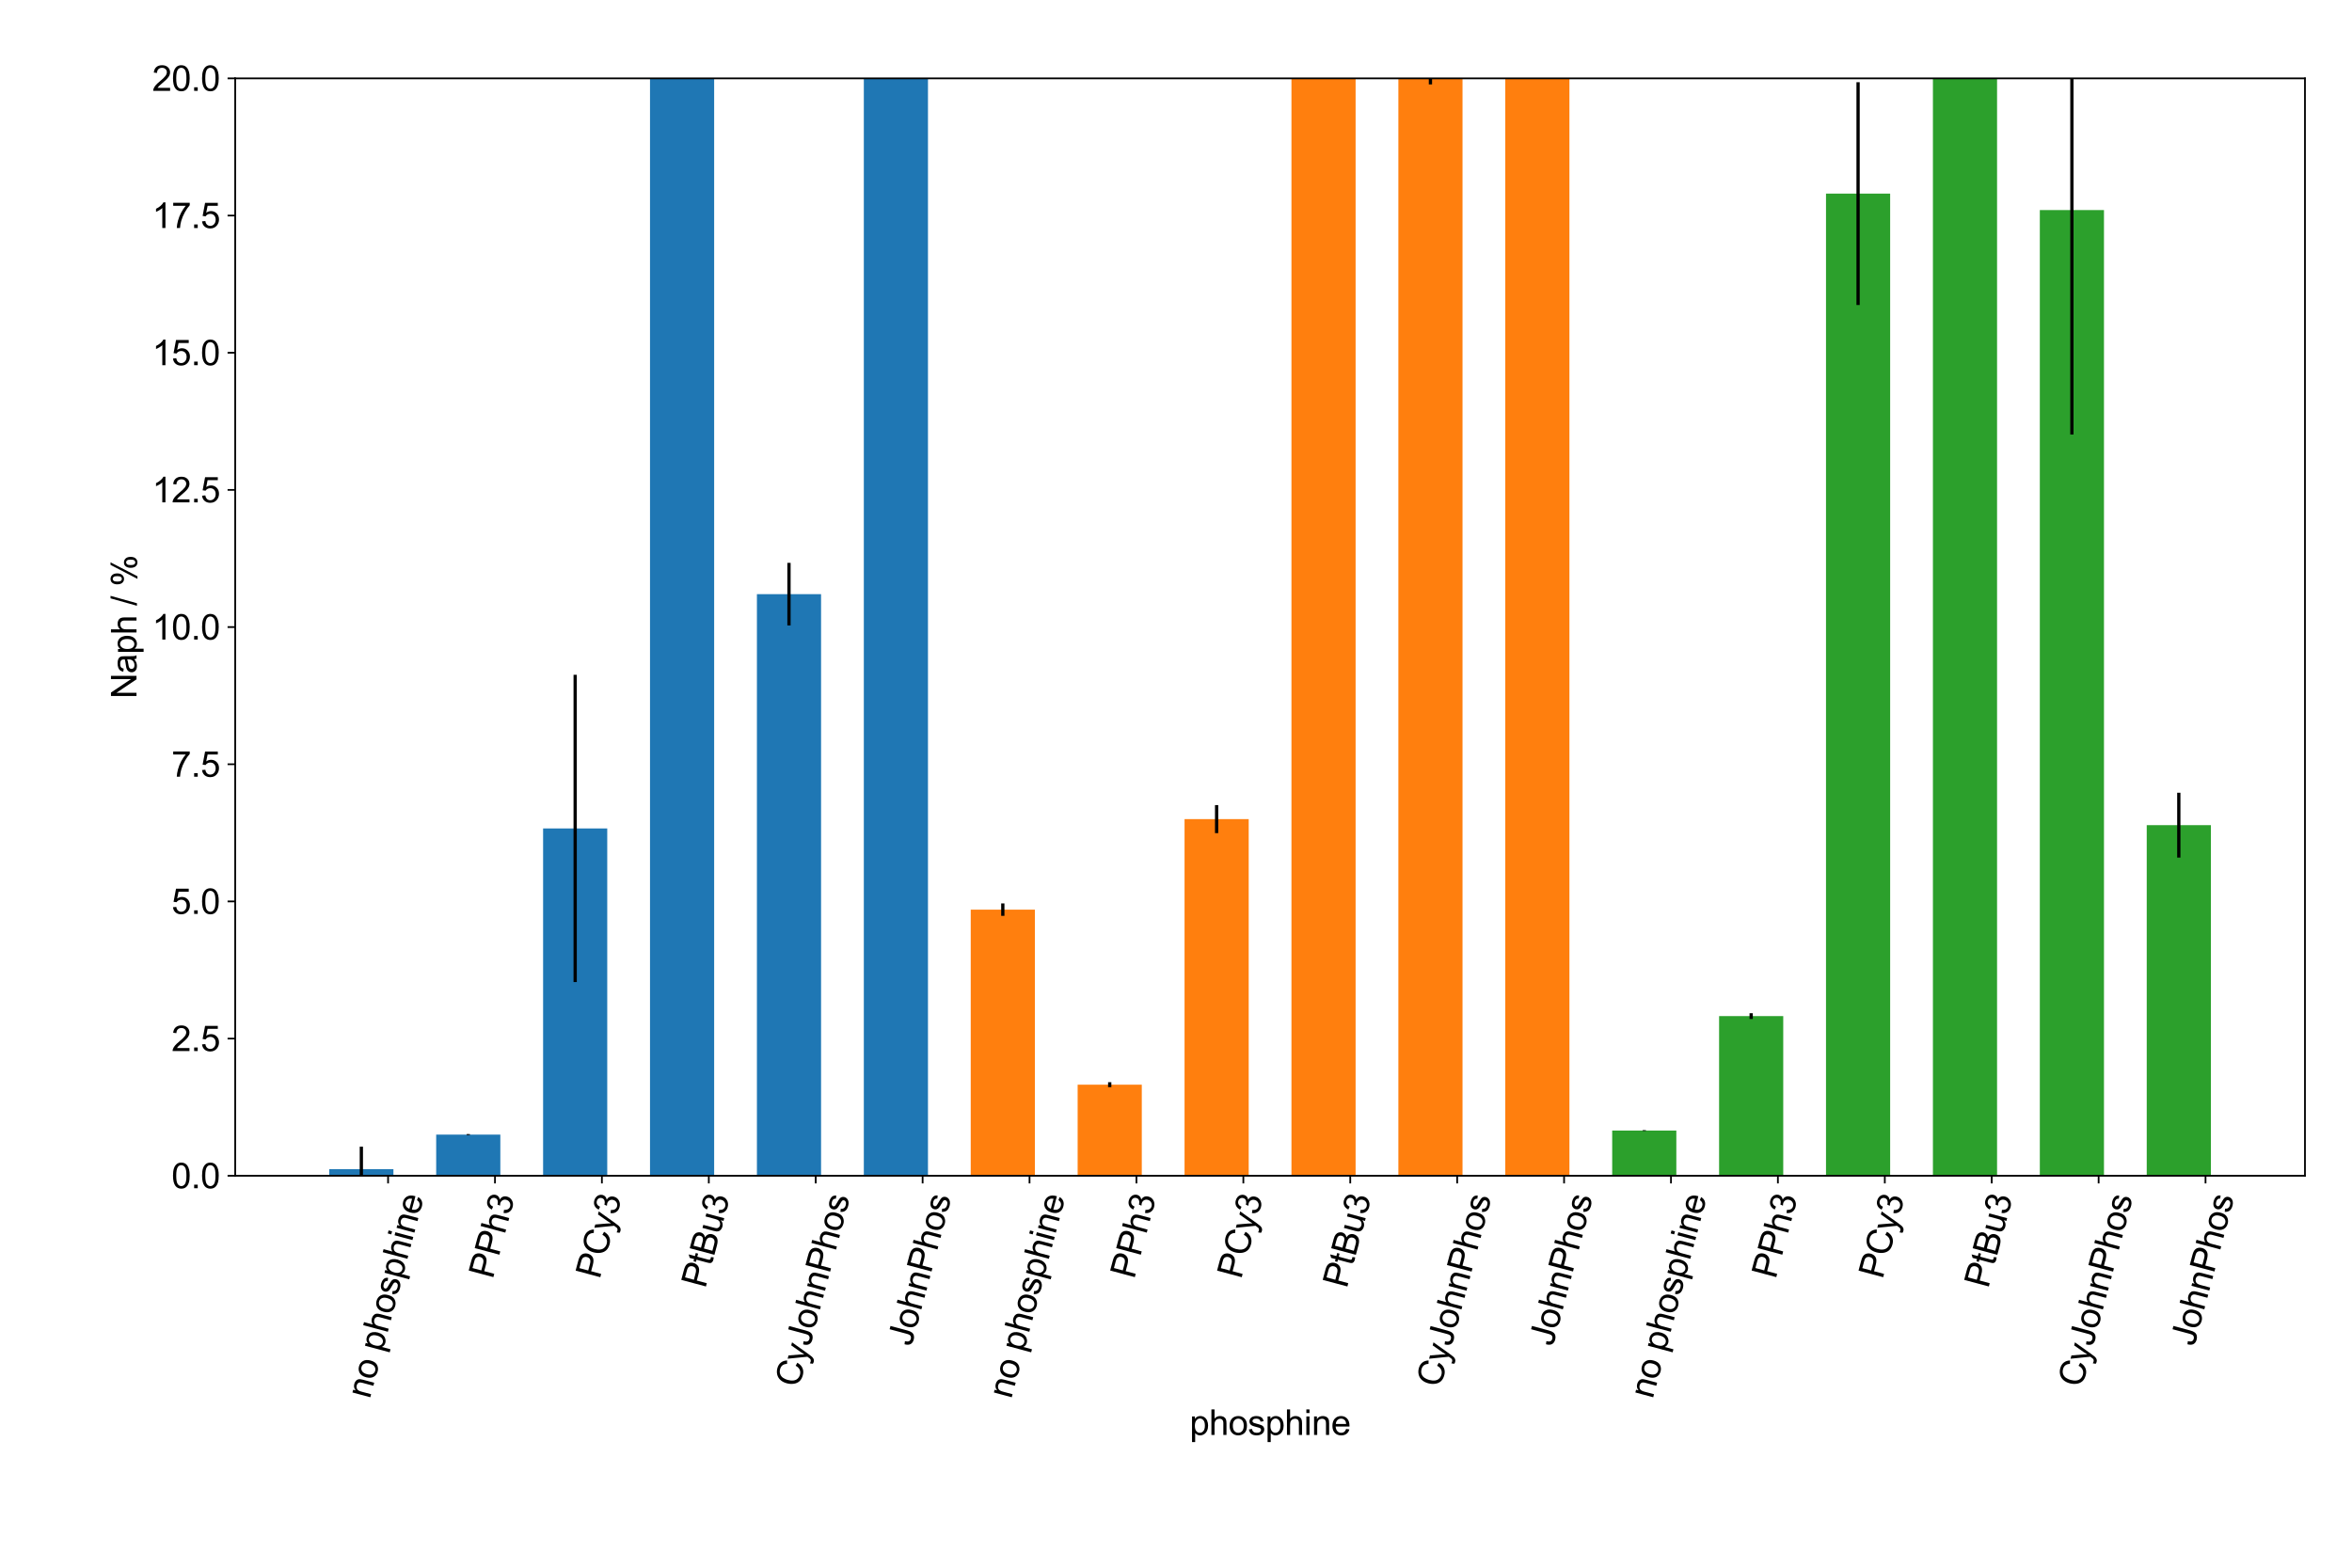 <?xml version="1.0" encoding="utf-8" standalone="no"?>
<!DOCTYPE svg PUBLIC "-//W3C//DTD SVG 1.1//EN"
  "http://www.w3.org/Graphics/SVG/1.1/DTD/svg11.dtd">
<svg xmlns:xlink="http://www.w3.org/1999/xlink" width="1080pt" height="720pt" viewBox="0 0 1080 720" xmlns="http://www.w3.org/2000/svg" version="1.1">
 <defs>
  <style type="text/css">*{stroke-linejoin: round; stroke-linecap: butt}</style>
 </defs>
 <g id="figure_1">
  <g id="patch_1">
   <path d="M 0 720 
L 1080 720 
L 1080 0 
L 0 0 
z
" style="fill: #ffffff"/>
  </g>
  <g id="axes_1">
   <g id="patch_2">
    <path d="M 108 540 
L 1058.4 540 
L 1058.4 36 
L 108 36 
z
" style="fill: #ffffff"/>
   </g>
   <g id="patch_3">
    <path d="M 151.2 540 
L 180.655 540 
L 180.655 536.976 
L 151.2 536.976 
z
" clip-path="url(#pe3a0ca82a9)" style="fill: #1f77b4"/>
   </g>
   <g id="patch_4">
    <path d="M 200.291 540 
L 229.745 540 
L 229.745 521.1 
L 200.291 521.1 
z
" clip-path="url(#pe3a0ca82a9)" style="fill: #1f77b4"/>
   </g>
   <g id="patch_5">
    <path d="M 249.382 540 
L 278.836 540 
L 278.836 380.484 
L 249.382 380.484 
z
" clip-path="url(#pe3a0ca82a9)" style="fill: #1f77b4"/>
   </g>
   <g id="patch_6">
    <path d="M 298.473 540 
L 327.927 540 
L 327.927 -1745.388 
L 298.473 -1745.388 
z
" clip-path="url(#pe3a0ca82a9)" style="fill: #1f77b4"/>
   </g>
   <g id="patch_7">
    <path d="M 347.564 540 
L 377.018 540 
L 377.018 272.88 
L 347.564 272.88 
z
" clip-path="url(#pe3a0ca82a9)" style="fill: #1f77b4"/>
   </g>
   <g id="patch_8">
    <path d="M 396.655 540 
L 426.109 540 
L 426.109 -1223.244 
L 396.655 -1223.244 
z
" clip-path="url(#pe3a0ca82a9)" style="fill: #1f77b4"/>
   </g>
   <g id="patch_9">
    <path d="M 445.745 540 
L 475.2 540 
L 475.2 417.78 
L 445.745 417.78 
z
" clip-path="url(#pe3a0ca82a9)" style="fill: #ff7f0e"/>
   </g>
   <g id="patch_10">
    <path d="M 494.836 540 
L 524.291 540 
L 524.291 498.168 
L 494.836 498.168 
z
" clip-path="url(#pe3a0ca82a9)" style="fill: #ff7f0e"/>
   </g>
   <g id="patch_11">
    <path d="M 543.927 540 
L 573.382 540 
L 573.382 376.2 
L 543.927 376.2 
z
" clip-path="url(#pe3a0ca82a9)" style="fill: #ff7f0e"/>
   </g>
   <g id="patch_12">
    <path d="M 593.018 540 
L 622.473 540 
L 622.473 -1813.68 
L 593.018 -1813.68 
z
" clip-path="url(#pe3a0ca82a9)" style="fill: #ff7f0e"/>
   </g>
   <g id="patch_13">
    <path d="M 642.109 540 
L 671.564 540 
L 671.564 -37.08 
L 642.109 -37.08 
z
" clip-path="url(#pe3a0ca82a9)" style="fill: #ff7f0e"/>
   </g>
   <g id="patch_14">
    <path d="M 691.2 540 
L 720.655 540 
L 720.655 -435.24 
L 691.2 -435.24 
z
" clip-path="url(#pe3a0ca82a9)" style="fill: #ff7f0e"/>
   </g>
   <g id="patch_15">
    <path d="M 740.291 540 
L 769.745 540 
L 769.745 519.235 
L 740.291 519.235 
z
" clip-path="url(#pe3a0ca82a9)" style="fill: #2ca02c"/>
   </g>
   <g id="patch_16">
    <path d="M 789.382 540 
L 818.836 540 
L 818.836 466.668 
L 789.382 466.668 
z
" clip-path="url(#pe3a0ca82a9)" style="fill: #2ca02c"/>
   </g>
   <g id="patch_17">
    <path d="M 838.473 540 
L 867.927 540 
L 867.927 88.92 
L 838.473 88.92 
z
" clip-path="url(#pe3a0ca82a9)" style="fill: #2ca02c"/>
   </g>
   <g id="patch_18">
    <path d="M 887.564 540 
L 917.018 540 
L 917.018 -1822.938 
L 887.564 -1822.938 
z
" clip-path="url(#pe3a0ca82a9)" style="fill: #2ca02c"/>
   </g>
   <g id="patch_19">
    <path d="M 936.655 540 
L 966.109 540 
L 966.109 96.48 
L 936.655 96.48 
z
" clip-path="url(#pe3a0ca82a9)" style="fill: #2ca02c"/>
   </g>
   <g id="patch_20">
    <path d="M 985.745 540 
L 1015.2 540 
L 1015.2 378.972 
L 985.745 378.972 
z
" clip-path="url(#pe3a0ca82a9)" style="fill: #2ca02c"/>
   </g>
   <g id="matplotlib.axis_1">
    <g id="xtick_1">
     <g id="line2d_1">
      <defs>
       <path id="m75d10ba163" d="M 0 0 
L 0 3.5 
" style="stroke: #000000; stroke-width: 0.8"/>
      </defs>
      <g>
       <use xlink:href="#m75d10ba163" x="178.2" y="540" style="stroke: #000000; stroke-width: 0.8"/>
      </g>
     </g>
     <g id="text_1">
      <!-- no phosphine -->
      <g transform="translate(169.762 642.768)rotate(-75)scale(0.16 -0.16)">
       <defs>
        <path id="ArialMT-6e" d="M 422 0 
L 422 3319 
L 928 3319 
L 928 2847 
Q 1294 3394 1984 3394 
Q 2284 3394 2536 3286 
Q 2788 3178 2913 3003 
Q 3038 2828 3088 2588 
Q 3119 2431 3119 2041 
L 3119 0 
L 2556 0 
L 2556 2019 
Q 2556 2363 2490 2533 
Q 2425 2703 2258 2804 
Q 2091 2906 1866 2906 
Q 1506 2906 1245 2678 
Q 984 2450 984 1813 
L 984 0 
L 422 0 
z
" transform="scale(0.016)"/>
        <path id="ArialMT-6f" d="M 213 1659 
Q 213 2581 725 3025 
Q 1153 3394 1769 3394 
Q 2453 3394 2887 2945 
Q 3322 2497 3322 1706 
Q 3322 1066 3130 698 
Q 2938 331 2570 128 
Q 2203 -75 1769 -75 
Q 1072 -75 642 372 
Q 213 819 213 1659 
z
M 791 1659 
Q 791 1022 1069 705 
Q 1347 388 1769 388 
Q 2188 388 2466 706 
Q 2744 1025 2744 1678 
Q 2744 2294 2464 2611 
Q 2184 2928 1769 2928 
Q 1347 2928 1069 2612 
Q 791 2297 791 1659 
z
" transform="scale(0.016)"/>
        <path id="ArialMT-20" transform="scale(0.016)"/>
        <path id="ArialMT-70" d="M 422 -1272 
L 422 3319 
L 934 3319 
L 934 2888 
Q 1116 3141 1344 3267 
Q 1572 3394 1897 3394 
Q 2322 3394 2647 3175 
Q 2972 2956 3137 2557 
Q 3303 2159 3303 1684 
Q 3303 1175 3120 767 
Q 2938 359 2589 142 
Q 2241 -75 1856 -75 
Q 1575 -75 1351 44 
Q 1128 163 984 344 
L 984 -1272 
L 422 -1272 
z
M 931 1641 
Q 931 1000 1190 694 
Q 1450 388 1819 388 
Q 2194 388 2461 705 
Q 2728 1022 2728 1688 
Q 2728 2322 2467 2637 
Q 2206 2953 1844 2953 
Q 1484 2953 1207 2617 
Q 931 2281 931 1641 
z
" transform="scale(0.016)"/>
        <path id="ArialMT-68" d="M 422 0 
L 422 4581 
L 984 4581 
L 984 2938 
Q 1378 3394 1978 3394 
Q 2347 3394 2619 3248 
Q 2891 3103 3008 2847 
Q 3125 2591 3125 2103 
L 3125 0 
L 2563 0 
L 2563 2103 
Q 2563 2525 2380 2717 
Q 2197 2909 1863 2909 
Q 1613 2909 1392 2779 
Q 1172 2650 1078 2428 
Q 984 2206 984 1816 
L 984 0 
L 422 0 
z
" transform="scale(0.016)"/>
        <path id="ArialMT-73" d="M 197 991 
L 753 1078 
Q 800 744 1014 566 
Q 1228 388 1613 388 
Q 2000 388 2187 545 
Q 2375 703 2375 916 
Q 2375 1106 2209 1216 
Q 2094 1291 1634 1406 
Q 1016 1563 777 1677 
Q 538 1791 414 1992 
Q 291 2194 291 2438 
Q 291 2659 392 2848 
Q 494 3038 669 3163 
Q 800 3259 1026 3326 
Q 1253 3394 1513 3394 
Q 1903 3394 2198 3281 
Q 2494 3169 2634 2976 
Q 2775 2784 2828 2463 
L 2278 2388 
Q 2241 2644 2061 2787 
Q 1881 2931 1553 2931 
Q 1166 2931 1000 2803 
Q 834 2675 834 2503 
Q 834 2394 903 2306 
Q 972 2216 1119 2156 
Q 1203 2125 1616 2013 
Q 2213 1853 2448 1751 
Q 2684 1650 2818 1456 
Q 2953 1263 2953 975 
Q 2953 694 2789 445 
Q 2625 197 2315 61 
Q 2006 -75 1616 -75 
Q 969 -75 630 194 
Q 291 463 197 991 
z
" transform="scale(0.016)"/>
        <path id="ArialMT-69" d="M 425 3934 
L 425 4581 
L 988 4581 
L 988 3934 
L 425 3934 
z
M 425 0 
L 425 3319 
L 988 3319 
L 988 0 
L 425 0 
z
" transform="scale(0.016)"/>
        <path id="ArialMT-65" d="M 2694 1069 
L 3275 997 
Q 3138 488 2766 206 
Q 2394 -75 1816 -75 
Q 1088 -75 661 373 
Q 234 822 234 1631 
Q 234 2469 665 2931 
Q 1097 3394 1784 3394 
Q 2450 3394 2872 2941 
Q 3294 2488 3294 1666 
Q 3294 1616 3291 1516 
L 816 1516 
Q 847 969 1125 678 
Q 1403 388 1819 388 
Q 2128 388 2347 550 
Q 2566 713 2694 1069 
z
M 847 1978 
L 2700 1978 
Q 2663 2397 2488 2606 
Q 2219 2931 1791 2931 
Q 1403 2931 1139 2672 
Q 875 2413 847 1978 
z
" transform="scale(0.016)"/>
       </defs>
       <use xlink:href="#ArialMT-6e"/>
       <use xlink:href="#ArialMT-6f" x="55.615"/>
       <use xlink:href="#ArialMT-20" x="111.23"/>
       <use xlink:href="#ArialMT-70" x="139.014"/>
       <use xlink:href="#ArialMT-68" x="194.629"/>
       <use xlink:href="#ArialMT-6f" x="250.244"/>
       <use xlink:href="#ArialMT-73" x="305.859"/>
       <use xlink:href="#ArialMT-70" x="355.859"/>
       <use xlink:href="#ArialMT-68" x="411.475"/>
       <use xlink:href="#ArialMT-69" x="467.09"/>
       <use xlink:href="#ArialMT-6e" x="489.307"/>
       <use xlink:href="#ArialMT-65" x="544.922"/>
      </g>
     </g>
    </g>
    <g id="xtick_2">
     <g id="line2d_2">
      <g>
       <use xlink:href="#m75d10ba163" x="227.291" y="540" style="stroke: #000000; stroke-width: 0.8"/>
      </g>
     </g>
     <g id="text_2">
      <!-- PPh3 -->
      <g transform="translate(226.221 587.77)rotate(-75)scale(0.16 -0.16)">
       <defs>
        <path id="ArialMT-50" d="M 494 0 
L 494 4581 
L 2222 4581 
Q 2678 4581 2919 4538 
Q 3256 4481 3484 4323 
Q 3713 4166 3852 3881 
Q 3991 3597 3991 3256 
Q 3991 2672 3619 2267 
Q 3247 1863 2275 1863 
L 1100 1863 
L 1100 0 
L 494 0 
z
M 1100 2403 
L 2284 2403 
Q 2872 2403 3119 2622 
Q 3366 2841 3366 3238 
Q 3366 3525 3220 3729 
Q 3075 3934 2838 4000 
Q 2684 4041 2272 4041 
L 1100 4041 
L 1100 2403 
z
" transform="scale(0.016)"/>
        <path id="ArialMT-33" d="M 269 1209 
L 831 1284 
Q 928 806 1161 595 
Q 1394 384 1728 384 
Q 2125 384 2398 659 
Q 2672 934 2672 1341 
Q 2672 1728 2419 1979 
Q 2166 2231 1775 2231 
Q 1616 2231 1378 2169 
L 1441 2663 
Q 1497 2656 1531 2656 
Q 1891 2656 2178 2843 
Q 2466 3031 2466 3422 
Q 2466 3731 2256 3934 
Q 2047 4138 1716 4138 
Q 1388 4138 1169 3931 
Q 950 3725 888 3313 
L 325 3413 
Q 428 3978 793 4289 
Q 1159 4600 1703 4600 
Q 2078 4600 2393 4439 
Q 2709 4278 2876 4000 
Q 3044 3722 3044 3409 
Q 3044 3113 2884 2869 
Q 2725 2625 2413 2481 
Q 2819 2388 3044 2092 
Q 3269 1797 3269 1353 
Q 3269 753 2831 336 
Q 2394 -81 1725 -81 
Q 1122 -81 723 278 
Q 325 638 269 1209 
z
" transform="scale(0.016)"/>
       </defs>
       <use xlink:href="#ArialMT-50"/>
       <use xlink:href="#ArialMT-50" x="66.699"/>
       <use xlink:href="#ArialMT-68" x="133.398"/>
       <use xlink:href="#ArialMT-33" x="189.014"/>
      </g>
     </g>
    </g>
    <g id="xtick_3">
     <g id="line2d_3">
      <g>
       <use xlink:href="#m75d10ba163" x="276.382" y="540" style="stroke: #000000; stroke-width: 0.8"/>
      </g>
     </g>
     <g id="text_3">
      <!-- PCy3 -->
      <g transform="translate(275.318 587.806)rotate(-75)scale(0.16 -0.16)">
       <defs>
        <path id="ArialMT-43" d="M 3763 1606 
L 4369 1453 
Q 4178 706 3683 314 
Q 3188 -78 2472 -78 
Q 1731 -78 1267 223 
Q 803 525 561 1097 
Q 319 1669 319 2325 
Q 319 3041 592 3573 
Q 866 4106 1370 4382 
Q 1875 4659 2481 4659 
Q 3169 4659 3637 4309 
Q 4106 3959 4291 3325 
L 3694 3184 
Q 3534 3684 3231 3912 
Q 2928 4141 2469 4141 
Q 1941 4141 1586 3887 
Q 1231 3634 1087 3207 
Q 944 2781 944 2328 
Q 944 1744 1114 1308 
Q 1284 872 1643 656 
Q 2003 441 2422 441 
Q 2931 441 3284 734 
Q 3638 1028 3763 1606 
z
" transform="scale(0.016)"/>
        <path id="ArialMT-79" d="M 397 -1278 
L 334 -750 
Q 519 -800 656 -800 
Q 844 -800 956 -737 
Q 1069 -675 1141 -563 
Q 1194 -478 1313 -144 
Q 1328 -97 1363 -6 
L 103 3319 
L 709 3319 
L 1400 1397 
Q 1534 1031 1641 628 
Q 1738 1016 1872 1384 
L 2581 3319 
L 3144 3319 
L 1881 -56 
Q 1678 -603 1566 -809 
Q 1416 -1088 1222 -1217 
Q 1028 -1347 759 -1347 
Q 597 -1347 397 -1278 
z
" transform="scale(0.016)"/>
       </defs>
       <use xlink:href="#ArialMT-50"/>
       <use xlink:href="#ArialMT-43" x="66.699"/>
       <use xlink:href="#ArialMT-79" x="138.916"/>
       <use xlink:href="#ArialMT-33" x="188.916"/>
      </g>
     </g>
    </g>
    <g id="xtick_4">
     <g id="line2d_4">
      <g>
       <use xlink:href="#m75d10ba163" x="325.473" y="540" style="stroke: #000000; stroke-width: 0.8"/>
      </g>
     </g>
     <g id="text_4">
      <!-- PtBu3 -->
      <g transform="translate(323.828 592.064)rotate(-75)scale(0.16 -0.16)">
       <defs>
        <path id="ArialMT-74" d="M 1650 503 
L 1731 6 
Q 1494 -44 1306 -44 
Q 1000 -44 831 53 
Q 663 150 594 308 
Q 525 466 525 972 
L 525 2881 
L 113 2881 
L 113 3319 
L 525 3319 
L 525 4141 
L 1084 4478 
L 1084 3319 
L 1650 3319 
L 1650 2881 
L 1084 2881 
L 1084 941 
Q 1084 700 1114 631 
Q 1144 563 1211 522 
Q 1278 481 1403 481 
Q 1497 481 1650 503 
z
" transform="scale(0.016)"/>
        <path id="ArialMT-42" d="M 469 0 
L 469 4581 
L 2188 4581 
Q 2713 4581 3030 4442 
Q 3347 4303 3526 4014 
Q 3706 3725 3706 3409 
Q 3706 3116 3547 2856 
Q 3388 2597 3066 2438 
Q 3481 2316 3704 2022 
Q 3928 1728 3928 1328 
Q 3928 1006 3792 729 
Q 3656 453 3456 303 
Q 3256 153 2954 76 
Q 2653 0 2216 0 
L 469 0 
z
M 1075 2656 
L 2066 2656 
Q 2469 2656 2644 2709 
Q 2875 2778 2992 2937 
Q 3109 3097 3109 3338 
Q 3109 3566 3000 3739 
Q 2891 3913 2687 3977 
Q 2484 4041 1991 4041 
L 1075 4041 
L 1075 2656 
z
M 1075 541 
L 2216 541 
Q 2509 541 2628 563 
Q 2838 600 2978 687 
Q 3119 775 3209 942 
Q 3300 1109 3300 1328 
Q 3300 1584 3169 1773 
Q 3038 1963 2805 2039 
Q 2572 2116 2134 2116 
L 1075 2116 
L 1075 541 
z
" transform="scale(0.016)"/>
        <path id="ArialMT-75" d="M 2597 0 
L 2597 488 
Q 2209 -75 1544 -75 
Q 1250 -75 995 37 
Q 741 150 617 320 
Q 494 491 444 738 
Q 409 903 409 1263 
L 409 3319 
L 972 3319 
L 972 1478 
Q 972 1038 1006 884 
Q 1059 663 1231 536 
Q 1403 409 1656 409 
Q 1909 409 2131 539 
Q 2353 669 2445 892 
Q 2538 1116 2538 1541 
L 2538 3319 
L 3100 3319 
L 3100 0 
L 2597 0 
z
" transform="scale(0.016)"/>
       </defs>
       <use xlink:href="#ArialMT-50"/>
       <use xlink:href="#ArialMT-74" x="66.699"/>
       <use xlink:href="#ArialMT-42" x="94.482"/>
       <use xlink:href="#ArialMT-75" x="161.182"/>
       <use xlink:href="#ArialMT-33" x="216.797"/>
      </g>
     </g>
    </g>
    <g id="xtick_5">
     <g id="line2d_5">
      <g>
       <use xlink:href="#m75d10ba163" x="374.564" y="540" style="stroke: #000000; stroke-width: 0.8"/>
      </g>
     </g>
     <g id="text_5">
      <!-- CyJohnPhos -->
      <g transform="translate(366.823 637.639)rotate(-75)scale(0.16 -0.16)">
       <defs>
        <path id="ArialMT-4a" d="M 184 1300 
L 731 1375 
Q 753 850 928 656 
Q 1103 463 1413 463 
Q 1641 463 1806 567 
Q 1972 672 2034 851 
Q 2097 1031 2097 1425 
L 2097 4581 
L 2703 4581 
L 2703 1459 
Q 2703 884 2564 568 
Q 2425 253 2123 87 
Q 1822 -78 1416 -78 
Q 813 -78 492 269 
Q 172 616 184 1300 
z
" transform="scale(0.016)"/>
       </defs>
       <use xlink:href="#ArialMT-43"/>
       <use xlink:href="#ArialMT-79" x="72.217"/>
       <use xlink:href="#ArialMT-4a" x="122.217"/>
       <use xlink:href="#ArialMT-6f" x="172.217"/>
       <use xlink:href="#ArialMT-68" x="227.832"/>
       <use xlink:href="#ArialMT-6e" x="283.447"/>
       <use xlink:href="#ArialMT-50" x="339.062"/>
       <use xlink:href="#ArialMT-68" x="405.762"/>
       <use xlink:href="#ArialMT-6f" x="461.377"/>
       <use xlink:href="#ArialMT-73" x="516.992"/>
      </g>
     </g>
    </g>
    <g id="xtick_6">
     <g id="line2d_6">
      <g>
       <use xlink:href="#m75d10ba163" x="423.655" y="540" style="stroke: #000000; stroke-width: 0.8"/>
      </g>
     </g>
     <g id="text_6">
      <!-- JohnPhos -->
      <g transform="translate(418.441 618.699)rotate(-75)scale(0.16 -0.16)">
       <use xlink:href="#ArialMT-4a"/>
       <use xlink:href="#ArialMT-6f" x="50"/>
       <use xlink:href="#ArialMT-68" x="105.615"/>
       <use xlink:href="#ArialMT-6e" x="161.23"/>
       <use xlink:href="#ArialMT-50" x="216.846"/>
       <use xlink:href="#ArialMT-68" x="283.545"/>
       <use xlink:href="#ArialMT-6f" x="339.16"/>
       <use xlink:href="#ArialMT-73" x="394.775"/>
      </g>
     </g>
    </g>
    <g id="xtick_7">
     <g id="line2d_7">
      <g>
       <use xlink:href="#m75d10ba163" x="472.745" y="540" style="stroke: #000000; stroke-width: 0.8"/>
      </g>
     </g>
     <g id="text_7">
      <!-- no phosphine -->
      <g transform="translate(464.307 642.768)rotate(-75)scale(0.16 -0.16)">
       <use xlink:href="#ArialMT-6e"/>
       <use xlink:href="#ArialMT-6f" x="55.615"/>
       <use xlink:href="#ArialMT-20" x="111.23"/>
       <use xlink:href="#ArialMT-70" x="139.014"/>
       <use xlink:href="#ArialMT-68" x="194.629"/>
       <use xlink:href="#ArialMT-6f" x="250.244"/>
       <use xlink:href="#ArialMT-73" x="305.859"/>
       <use xlink:href="#ArialMT-70" x="355.859"/>
       <use xlink:href="#ArialMT-68" x="411.475"/>
       <use xlink:href="#ArialMT-69" x="467.09"/>
       <use xlink:href="#ArialMT-6e" x="489.307"/>
       <use xlink:href="#ArialMT-65" x="544.922"/>
      </g>
     </g>
    </g>
    <g id="xtick_8">
     <g id="line2d_8">
      <g>
       <use xlink:href="#m75d10ba163" x="521.836" y="540" style="stroke: #000000; stroke-width: 0.8"/>
      </g>
     </g>
     <g id="text_8">
      <!-- PPh3 -->
      <g transform="translate(520.767 587.77)rotate(-75)scale(0.16 -0.16)">
       <use xlink:href="#ArialMT-50"/>
       <use xlink:href="#ArialMT-50" x="66.699"/>
       <use xlink:href="#ArialMT-68" x="133.398"/>
       <use xlink:href="#ArialMT-33" x="189.014"/>
      </g>
     </g>
    </g>
    <g id="xtick_9">
     <g id="line2d_9">
      <g>
       <use xlink:href="#m75d10ba163" x="570.927" y="540" style="stroke: #000000; stroke-width: 0.8"/>
      </g>
     </g>
     <g id="text_9">
      <!-- PCy3 -->
      <g transform="translate(569.863 587.806)rotate(-75)scale(0.16 -0.16)">
       <use xlink:href="#ArialMT-50"/>
       <use xlink:href="#ArialMT-43" x="66.699"/>
       <use xlink:href="#ArialMT-79" x="138.916"/>
       <use xlink:href="#ArialMT-33" x="188.916"/>
      </g>
     </g>
    </g>
    <g id="xtick_10">
     <g id="line2d_10">
      <g>
       <use xlink:href="#m75d10ba163" x="620.018" y="540" style="stroke: #000000; stroke-width: 0.8"/>
      </g>
     </g>
     <g id="text_10">
      <!-- PtBu3 -->
      <g transform="translate(618.373 592.064)rotate(-75)scale(0.16 -0.16)">
       <use xlink:href="#ArialMT-50"/>
       <use xlink:href="#ArialMT-74" x="66.699"/>
       <use xlink:href="#ArialMT-42" x="94.482"/>
       <use xlink:href="#ArialMT-75" x="161.182"/>
       <use xlink:href="#ArialMT-33" x="216.797"/>
      </g>
     </g>
    </g>
    <g id="xtick_11">
     <g id="line2d_11">
      <g>
       <use xlink:href="#m75d10ba163" x="669.109" y="540" style="stroke: #000000; stroke-width: 0.8"/>
      </g>
     </g>
     <g id="text_11">
      <!-- CyJohnPhos -->
      <g transform="translate(661.369 637.639)rotate(-75)scale(0.16 -0.16)">
       <use xlink:href="#ArialMT-43"/>
       <use xlink:href="#ArialMT-79" x="72.217"/>
       <use xlink:href="#ArialMT-4a" x="122.217"/>
       <use xlink:href="#ArialMT-6f" x="172.217"/>
       <use xlink:href="#ArialMT-68" x="227.832"/>
       <use xlink:href="#ArialMT-6e" x="283.447"/>
       <use xlink:href="#ArialMT-50" x="339.062"/>
       <use xlink:href="#ArialMT-68" x="405.762"/>
       <use xlink:href="#ArialMT-6f" x="461.377"/>
       <use xlink:href="#ArialMT-73" x="516.992"/>
      </g>
     </g>
    </g>
    <g id="xtick_12">
     <g id="line2d_12">
      <g>
       <use xlink:href="#m75d10ba163" x="718.2" y="540" style="stroke: #000000; stroke-width: 0.8"/>
      </g>
     </g>
     <g id="text_12">
      <!-- JohnPhos -->
      <g transform="translate(712.987 618.699)rotate(-75)scale(0.16 -0.16)">
       <use xlink:href="#ArialMT-4a"/>
       <use xlink:href="#ArialMT-6f" x="50"/>
       <use xlink:href="#ArialMT-68" x="105.615"/>
       <use xlink:href="#ArialMT-6e" x="161.23"/>
       <use xlink:href="#ArialMT-50" x="216.846"/>
       <use xlink:href="#ArialMT-68" x="283.545"/>
       <use xlink:href="#ArialMT-6f" x="339.16"/>
       <use xlink:href="#ArialMT-73" x="394.775"/>
      </g>
     </g>
    </g>
    <g id="xtick_13">
     <g id="line2d_13">
      <g>
       <use xlink:href="#m75d10ba163" x="767.291" y="540" style="stroke: #000000; stroke-width: 0.8"/>
      </g>
     </g>
     <g id="text_13">
      <!-- no phosphine -->
      <g transform="translate(758.853 642.768)rotate(-75)scale(0.16 -0.16)">
       <use xlink:href="#ArialMT-6e"/>
       <use xlink:href="#ArialMT-6f" x="55.615"/>
       <use xlink:href="#ArialMT-20" x="111.23"/>
       <use xlink:href="#ArialMT-70" x="139.014"/>
       <use xlink:href="#ArialMT-68" x="194.629"/>
       <use xlink:href="#ArialMT-6f" x="250.244"/>
       <use xlink:href="#ArialMT-73" x="305.859"/>
       <use xlink:href="#ArialMT-70" x="355.859"/>
       <use xlink:href="#ArialMT-68" x="411.475"/>
       <use xlink:href="#ArialMT-69" x="467.09"/>
       <use xlink:href="#ArialMT-6e" x="489.307"/>
       <use xlink:href="#ArialMT-65" x="544.922"/>
      </g>
     </g>
    </g>
    <g id="xtick_14">
     <g id="line2d_14">
      <g>
       <use xlink:href="#m75d10ba163" x="816.382" y="540" style="stroke: #000000; stroke-width: 0.8"/>
      </g>
     </g>
     <g id="text_14">
      <!-- PPh3 -->
      <g transform="translate(815.312 587.77)rotate(-75)scale(0.16 -0.16)">
       <use xlink:href="#ArialMT-50"/>
       <use xlink:href="#ArialMT-50" x="66.699"/>
       <use xlink:href="#ArialMT-68" x="133.398"/>
       <use xlink:href="#ArialMT-33" x="189.014"/>
      </g>
     </g>
    </g>
    <g id="xtick_15">
     <g id="line2d_15">
      <g>
       <use xlink:href="#m75d10ba163" x="865.473" y="540" style="stroke: #000000; stroke-width: 0.8"/>
      </g>
     </g>
     <g id="text_15">
      <!-- PCy3 -->
      <g transform="translate(864.409 587.806)rotate(-75)scale(0.16 -0.16)">
       <use xlink:href="#ArialMT-50"/>
       <use xlink:href="#ArialMT-43" x="66.699"/>
       <use xlink:href="#ArialMT-79" x="138.916"/>
       <use xlink:href="#ArialMT-33" x="188.916"/>
      </g>
     </g>
    </g>
    <g id="xtick_16">
     <g id="line2d_16">
      <g>
       <use xlink:href="#m75d10ba163" x="914.564" y="540" style="stroke: #000000; stroke-width: 0.8"/>
      </g>
     </g>
     <g id="text_16">
      <!-- PtBu3 -->
      <g transform="translate(912.919 592.064)rotate(-75)scale(0.16 -0.16)">
       <use xlink:href="#ArialMT-50"/>
       <use xlink:href="#ArialMT-74" x="66.699"/>
       <use xlink:href="#ArialMT-42" x="94.482"/>
       <use xlink:href="#ArialMT-75" x="161.182"/>
       <use xlink:href="#ArialMT-33" x="216.797"/>
      </g>
     </g>
    </g>
    <g id="xtick_17">
     <g id="line2d_17">
      <g>
       <use xlink:href="#m75d10ba163" x="963.655" y="540" style="stroke: #000000; stroke-width: 0.8"/>
      </g>
     </g>
     <g id="text_17">
      <!-- CyJohnPhos -->
      <g transform="translate(955.914 637.639)rotate(-75)scale(0.16 -0.16)">
       <use xlink:href="#ArialMT-43"/>
       <use xlink:href="#ArialMT-79" x="72.217"/>
       <use xlink:href="#ArialMT-4a" x="122.217"/>
       <use xlink:href="#ArialMT-6f" x="172.217"/>
       <use xlink:href="#ArialMT-68" x="227.832"/>
       <use xlink:href="#ArialMT-6e" x="283.447"/>
       <use xlink:href="#ArialMT-50" x="339.062"/>
       <use xlink:href="#ArialMT-68" x="405.762"/>
       <use xlink:href="#ArialMT-6f" x="461.377"/>
       <use xlink:href="#ArialMT-73" x="516.992"/>
      </g>
     </g>
    </g>
    <g id="xtick_18">
     <g id="line2d_18">
      <g>
       <use xlink:href="#m75d10ba163" x="1012.745" y="540" style="stroke: #000000; stroke-width: 0.8"/>
      </g>
     </g>
     <g id="text_18">
      <!-- JohnPhos -->
      <g transform="translate(1007.532 618.699)rotate(-75)scale(0.16 -0.16)">
       <use xlink:href="#ArialMT-4a"/>
       <use xlink:href="#ArialMT-6f" x="50"/>
       <use xlink:href="#ArialMT-68" x="105.615"/>
       <use xlink:href="#ArialMT-6e" x="161.23"/>
       <use xlink:href="#ArialMT-50" x="216.846"/>
       <use xlink:href="#ArialMT-68" x="283.545"/>
       <use xlink:href="#ArialMT-6f" x="339.16"/>
       <use xlink:href="#ArialMT-73" x="394.775"/>
      </g>
     </g>
    </g>
    <g id="text_19">
     <!-- phosphine -->
     <g transform="translate(546.281 659.043)scale(0.16 -0.16)">
      <use xlink:href="#ArialMT-70"/>
      <use xlink:href="#ArialMT-68" x="55.615"/>
      <use xlink:href="#ArialMT-6f" x="111.23"/>
      <use xlink:href="#ArialMT-73" x="166.846"/>
      <use xlink:href="#ArialMT-70" x="216.846"/>
      <use xlink:href="#ArialMT-68" x="272.461"/>
      <use xlink:href="#ArialMT-69" x="328.076"/>
      <use xlink:href="#ArialMT-6e" x="350.293"/>
      <use xlink:href="#ArialMT-65" x="405.908"/>
     </g>
    </g>
   </g>
   <g id="matplotlib.axis_2">
    <g id="ytick_1">
     <g id="line2d_19">
      <defs>
       <path id="m7b0316dacc" d="M 0 0 
L -3.5 0 
" style="stroke: #000000; stroke-width: 0.8"/>
      </defs>
      <g>
       <use xlink:href="#m7b0316dacc" x="108" y="540" style="stroke: #000000; stroke-width: 0.8"/>
      </g>
     </g>
     <g id="text_20">
      <!-- 0.0 -->
      <g transform="translate(78.76 545.726)scale(0.16 -0.16)">
       <defs>
        <path id="ArialMT-30" d="M 266 2259 
Q 266 3072 433 3567 
Q 600 4063 929 4331 
Q 1259 4600 1759 4600 
Q 2128 4600 2406 4451 
Q 2684 4303 2865 4023 
Q 3047 3744 3150 3342 
Q 3253 2941 3253 2259 
Q 3253 1453 3087 958 
Q 2922 463 2592 192 
Q 2263 -78 1759 -78 
Q 1097 -78 719 397 
Q 266 969 266 2259 
z
M 844 2259 
Q 844 1131 1108 757 
Q 1372 384 1759 384 
Q 2147 384 2411 759 
Q 2675 1134 2675 2259 
Q 2675 3391 2411 3762 
Q 2147 4134 1753 4134 
Q 1366 4134 1134 3806 
Q 844 3388 844 2259 
z
" transform="scale(0.016)"/>
        <path id="ArialMT-2e" d="M 581 0 
L 581 641 
L 1222 641 
L 1222 0 
L 581 0 
z
" transform="scale(0.016)"/>
       </defs>
       <use xlink:href="#ArialMT-30"/>
       <use xlink:href="#ArialMT-2e" x="55.615"/>
       <use xlink:href="#ArialMT-30" x="83.398"/>
      </g>
     </g>
    </g>
    <g id="ytick_2">
     <g id="line2d_20">
      <g>
       <use xlink:href="#m7b0316dacc" x="108" y="477" style="stroke: #000000; stroke-width: 0.8"/>
      </g>
     </g>
     <g id="text_21">
      <!-- 2.5 -->
      <g transform="translate(78.76 482.726)scale(0.16 -0.16)">
       <defs>
        <path id="ArialMT-32" d="M 3222 541 
L 3222 0 
L 194 0 
Q 188 203 259 391 
Q 375 700 629 1000 
Q 884 1300 1366 1694 
Q 2113 2306 2375 2664 
Q 2638 3022 2638 3341 
Q 2638 3675 2398 3904 
Q 2159 4134 1775 4134 
Q 1369 4134 1125 3890 
Q 881 3647 878 3216 
L 300 3275 
Q 359 3922 746 4261 
Q 1134 4600 1788 4600 
Q 2447 4600 2831 4234 
Q 3216 3869 3216 3328 
Q 3216 3053 3103 2787 
Q 2991 2522 2730 2228 
Q 2469 1934 1863 1422 
Q 1356 997 1212 845 
Q 1069 694 975 541 
L 3222 541 
z
" transform="scale(0.016)"/>
        <path id="ArialMT-35" d="M 266 1200 
L 856 1250 
Q 922 819 1161 601 
Q 1400 384 1738 384 
Q 2144 384 2425 690 
Q 2706 997 2706 1503 
Q 2706 1984 2436 2262 
Q 2166 2541 1728 2541 
Q 1456 2541 1237 2417 
Q 1019 2294 894 2097 
L 366 2166 
L 809 4519 
L 3088 4519 
L 3088 3981 
L 1259 3981 
L 1013 2750 
Q 1425 3038 1878 3038 
Q 2478 3038 2890 2622 
Q 3303 2206 3303 1553 
Q 3303 931 2941 478 
Q 2500 -78 1738 -78 
Q 1113 -78 717 272 
Q 322 622 266 1200 
z
" transform="scale(0.016)"/>
       </defs>
       <use xlink:href="#ArialMT-32"/>
       <use xlink:href="#ArialMT-2e" x="55.615"/>
       <use xlink:href="#ArialMT-35" x="83.398"/>
      </g>
     </g>
    </g>
    <g id="ytick_3">
     <g id="line2d_21">
      <g>
       <use xlink:href="#m7b0316dacc" x="108" y="414" style="stroke: #000000; stroke-width: 0.8"/>
      </g>
     </g>
     <g id="text_22">
      <!-- 5.0 -->
      <g transform="translate(78.76 419.726)scale(0.16 -0.16)">
       <use xlink:href="#ArialMT-35"/>
       <use xlink:href="#ArialMT-2e" x="55.615"/>
       <use xlink:href="#ArialMT-30" x="83.398"/>
      </g>
     </g>
    </g>
    <g id="ytick_4">
     <g id="line2d_22">
      <g>
       <use xlink:href="#m7b0316dacc" x="108" y="351" style="stroke: #000000; stroke-width: 0.8"/>
      </g>
     </g>
     <g id="text_23">
      <!-- 7.5 -->
      <g transform="translate(78.76 356.726)scale(0.16 -0.16)">
       <defs>
        <path id="ArialMT-37" d="M 303 3981 
L 303 4522 
L 3269 4522 
L 3269 4084 
Q 2831 3619 2401 2847 
Q 1972 2075 1738 1259 
Q 1569 684 1522 0 
L 944 0 
Q 953 541 1156 1306 
Q 1359 2072 1739 2783 
Q 2119 3494 2547 3981 
L 303 3981 
z
" transform="scale(0.016)"/>
       </defs>
       <use xlink:href="#ArialMT-37"/>
       <use xlink:href="#ArialMT-2e" x="55.615"/>
       <use xlink:href="#ArialMT-35" x="83.398"/>
      </g>
     </g>
    </g>
    <g id="ytick_5">
     <g id="line2d_23">
      <g>
       <use xlink:href="#m7b0316dacc" x="108" y="288" style="stroke: #000000; stroke-width: 0.8"/>
      </g>
     </g>
     <g id="text_24">
      <!-- 10.0 -->
      <g transform="translate(69.862 293.726)scale(0.16 -0.16)">
       <defs>
        <path id="ArialMT-31" d="M 2384 0 
L 1822 0 
L 1822 3584 
Q 1619 3391 1289 3197 
Q 959 3003 697 2906 
L 697 3450 
Q 1169 3672 1522 3987 
Q 1875 4303 2022 4600 
L 2384 4600 
L 2384 0 
z
" transform="scale(0.016)"/>
       </defs>
       <use xlink:href="#ArialMT-31"/>
       <use xlink:href="#ArialMT-30" x="55.615"/>
       <use xlink:href="#ArialMT-2e" x="111.23"/>
       <use xlink:href="#ArialMT-30" x="139.014"/>
      </g>
     </g>
    </g>
    <g id="ytick_6">
     <g id="line2d_24">
      <g>
       <use xlink:href="#m7b0316dacc" x="108" y="225" style="stroke: #000000; stroke-width: 0.8"/>
      </g>
     </g>
     <g id="text_25">
      <!-- 12.5 -->
      <g transform="translate(69.862 230.726)scale(0.16 -0.16)">
       <use xlink:href="#ArialMT-31"/>
       <use xlink:href="#ArialMT-32" x="55.615"/>
       <use xlink:href="#ArialMT-2e" x="111.23"/>
       <use xlink:href="#ArialMT-35" x="139.014"/>
      </g>
     </g>
    </g>
    <g id="ytick_7">
     <g id="line2d_25">
      <g>
       <use xlink:href="#m7b0316dacc" x="108" y="162" style="stroke: #000000; stroke-width: 0.8"/>
      </g>
     </g>
     <g id="text_26">
      <!-- 15.0 -->
      <g transform="translate(69.862 167.726)scale(0.16 -0.16)">
       <use xlink:href="#ArialMT-31"/>
       <use xlink:href="#ArialMT-35" x="55.615"/>
       <use xlink:href="#ArialMT-2e" x="111.23"/>
       <use xlink:href="#ArialMT-30" x="139.014"/>
      </g>
     </g>
    </g>
    <g id="ytick_8">
     <g id="line2d_26">
      <g>
       <use xlink:href="#m7b0316dacc" x="108" y="99" style="stroke: #000000; stroke-width: 0.8"/>
      </g>
     </g>
     <g id="text_27">
      <!-- 17.5 -->
      <g transform="translate(69.862 104.726)scale(0.16 -0.16)">
       <use xlink:href="#ArialMT-31"/>
       <use xlink:href="#ArialMT-37" x="55.615"/>
       <use xlink:href="#ArialMT-2e" x="111.23"/>
       <use xlink:href="#ArialMT-35" x="139.014"/>
      </g>
     </g>
    </g>
    <g id="ytick_9">
     <g id="line2d_27">
      <g>
       <use xlink:href="#m7b0316dacc" x="108" y="36" style="stroke: #000000; stroke-width: 0.8"/>
      </g>
     </g>
     <g id="text_28">
      <!-- 20.0 -->
      <g transform="translate(69.862 41.726)scale(0.16 -0.16)">
       <use xlink:href="#ArialMT-32"/>
       <use xlink:href="#ArialMT-30" x="55.615"/>
       <use xlink:href="#ArialMT-2e" x="111.23"/>
       <use xlink:href="#ArialMT-30" x="139.014"/>
      </g>
     </g>
    </g>
    <g id="text_29">
     <!-- Naph / % -->
     <g transform="translate(62.682 320.905)rotate(-90)scale(0.16 -0.16)">
      <defs>
       <path id="ArialMT-4e" d="M 488 0 
L 488 4581 
L 1109 4581 
L 3516 984 
L 3516 4581 
L 4097 4581 
L 4097 0 
L 3475 0 
L 1069 3600 
L 1069 0 
L 488 0 
z
" transform="scale(0.016)"/>
       <path id="ArialMT-61" d="M 2588 409 
Q 2275 144 1986 34 
Q 1697 -75 1366 -75 
Q 819 -75 525 192 
Q 231 459 231 875 
Q 231 1119 342 1320 
Q 453 1522 633 1644 
Q 813 1766 1038 1828 
Q 1203 1872 1538 1913 
Q 2219 1994 2541 2106 
Q 2544 2222 2544 2253 
Q 2544 2597 2384 2738 
Q 2169 2928 1744 2928 
Q 1347 2928 1158 2789 
Q 969 2650 878 2297 
L 328 2372 
Q 403 2725 575 2942 
Q 747 3159 1072 3276 
Q 1397 3394 1825 3394 
Q 2250 3394 2515 3294 
Q 2781 3194 2906 3042 
Q 3031 2891 3081 2659 
Q 3109 2516 3109 2141 
L 3109 1391 
Q 3109 606 3145 398 
Q 3181 191 3288 0 
L 2700 0 
Q 2613 175 2588 409 
z
M 2541 1666 
Q 2234 1541 1622 1453 
Q 1275 1403 1131 1340 
Q 988 1278 909 1158 
Q 831 1038 831 891 
Q 831 666 1001 516 
Q 1172 366 1500 366 
Q 1825 366 2078 508 
Q 2331 650 2450 897 
Q 2541 1088 2541 1459 
L 2541 1666 
z
" transform="scale(0.016)"/>
       <path id="ArialMT-2f" d="M 0 -78 
L 1328 4659 
L 1778 4659 
L 453 -78 
L 0 -78 
z
" transform="scale(0.016)"/>
       <path id="ArialMT-25" d="M 372 3481 
Q 372 3972 619 4315 
Q 866 4659 1334 4659 
Q 1766 4659 2048 4351 
Q 2331 4044 2331 3447 
Q 2331 2866 2045 2552 
Q 1759 2238 1341 2238 
Q 925 2238 648 2547 
Q 372 2856 372 3481 
z
M 1350 4272 
Q 1141 4272 1002 4090 
Q 863 3909 863 3425 
Q 863 2984 1003 2804 
Q 1144 2625 1350 2625 
Q 1563 2625 1702 2806 
Q 1841 2988 1841 3469 
Q 1841 3913 1700 4092 
Q 1559 4272 1350 4272 
z
M 1353 -169 
L 3859 4659 
L 4316 4659 
L 1819 -169 
L 1353 -169 
z
M 3334 1075 
Q 3334 1569 3581 1911 
Q 3828 2253 4300 2253 
Q 4731 2253 5014 1945 
Q 5297 1638 5297 1041 
Q 5297 459 5011 145 
Q 4725 -169 4303 -169 
Q 3888 -169 3611 142 
Q 3334 453 3334 1075 
z
M 4316 1866 
Q 4103 1866 3964 1684 
Q 3825 1503 3825 1019 
Q 3825 581 3965 400 
Q 4106 219 4313 219 
Q 4528 219 4667 400 
Q 4806 581 4806 1063 
Q 4806 1506 4665 1686 
Q 4525 1866 4316 1866 
z
" transform="scale(0.016)"/>
      </defs>
      <use xlink:href="#ArialMT-4e"/>
      <use xlink:href="#ArialMT-61" x="72.217"/>
      <use xlink:href="#ArialMT-70" x="127.832"/>
      <use xlink:href="#ArialMT-68" x="183.447"/>
      <use xlink:href="#ArialMT-20" x="239.062"/>
      <use xlink:href="#ArialMT-2f" x="266.846"/>
      <use xlink:href="#ArialMT-20" x="294.629"/>
      <use xlink:href="#ArialMT-25" x="322.412"/>
     </g>
    </g>
   </g>
   <g id="LineCollection_1">
    <path d="M 165.927 547.308 
L 165.927 526.644 
" clip-path="url(#pe3a0ca82a9)" style="fill: none; stroke: #000000; stroke-width: 1.5"/>
    <path d="M 215.018 521.352 
L 215.018 520.848 
" clip-path="url(#pe3a0ca82a9)" style="fill: none; stroke: #000000; stroke-width: 1.5"/>
    <path d="M 264.109 451.044 
L 264.109 309.924 
" clip-path="url(#pe3a0ca82a9)" style="fill: none; stroke: #000000; stroke-width: 1.5"/>
    <path clip-path="url(#pe3a0ca82a9)" style="fill: none; stroke: #000000; stroke-width: 1.5"/>
    <path d="M 362.291 287.244 
L 362.291 258.516 
" clip-path="url(#pe3a0ca82a9)" style="fill: none; stroke: #000000; stroke-width: 1.5"/>
    <path clip-path="url(#pe3a0ca82a9)" style="fill: none; stroke: #000000; stroke-width: 1.5"/>
    <path d="M 460.473 420.628 
L 460.473 414.932 
" clip-path="url(#pe3a0ca82a9)" style="fill: none; stroke: #000000; stroke-width: 1.5"/>
    <path d="M 509.564 499.302 
L 509.564 497.034 
" clip-path="url(#pe3a0ca82a9)" style="fill: none; stroke: #000000; stroke-width: 1.5"/>
    <path d="M 558.655 382.626 
L 558.655 369.774 
" clip-path="url(#pe3a0ca82a9)" style="fill: none; stroke: #000000; stroke-width: 1.5"/>
    <path clip-path="url(#pe3a0ca82a9)" style="fill: none; stroke: #000000; stroke-width: 1.5"/>
    <path d="M 656.836 38.772 
L 656.836 -1 
" clip-path="url(#pe3a0ca82a9)" style="fill: none; stroke: #000000; stroke-width: 1.5"/>
    <path clip-path="url(#pe3a0ca82a9)" style="fill: none; stroke: #000000; stroke-width: 1.5"/>
    <path d="M 755.018 519.417 
L 755.018 519.054 
" clip-path="url(#pe3a0ca82a9)" style="fill: none; stroke: #000000; stroke-width: 1.5"/>
    <path d="M 804.109 467.999 
L 804.109 465.337 
" clip-path="url(#pe3a0ca82a9)" style="fill: none; stroke: #000000; stroke-width: 1.5"/>
    <path d="M 853.2 140.076 
L 853.2 37.764 
" clip-path="url(#pe3a0ca82a9)" style="fill: none; stroke: #000000; stroke-width: 1.5"/>
    <path clip-path="url(#pe3a0ca82a9)" style="fill: none; stroke: #000000; stroke-width: 1.5"/>
    <path d="M 951.382 199.548 
L 951.382 -1 
" clip-path="url(#pe3a0ca82a9)" style="fill: none; stroke: #000000; stroke-width: 1.5"/>
    <path d="M 1000.473 393.865 
L 1000.473 364.079 
" clip-path="url(#pe3a0ca82a9)" style="fill: none; stroke: #000000; stroke-width: 1.5"/>
   </g>
   <g id="patch_21">
    <path d="M 108 540 
L 108 36 
" style="fill: none; stroke: #000000; stroke-width: 0.8; stroke-linejoin: miter; stroke-linecap: square"/>
   </g>
   <g id="patch_22">
    <path d="M 1058.4 540 
L 1058.4 36 
" style="fill: none; stroke: #000000; stroke-width: 0.8; stroke-linejoin: miter; stroke-linecap: square"/>
   </g>
   <g id="patch_23">
    <path d="M 108 540 
L 1058.4 540 
" style="fill: none; stroke: #000000; stroke-width: 0.8; stroke-linejoin: miter; stroke-linecap: square"/>
   </g>
   <g id="patch_24">
    <path d="M 108 36 
L 1058.4 36 
" style="fill: none; stroke: #000000; stroke-width: 0.8; stroke-linejoin: miter; stroke-linecap: square"/>
   </g>
  </g>
 </g>
 <defs>
  <clipPath id="pe3a0ca82a9">
   <rect x="108" y="36" width="950.4" height="504"/>
  </clipPath>
 </defs>
</svg>
